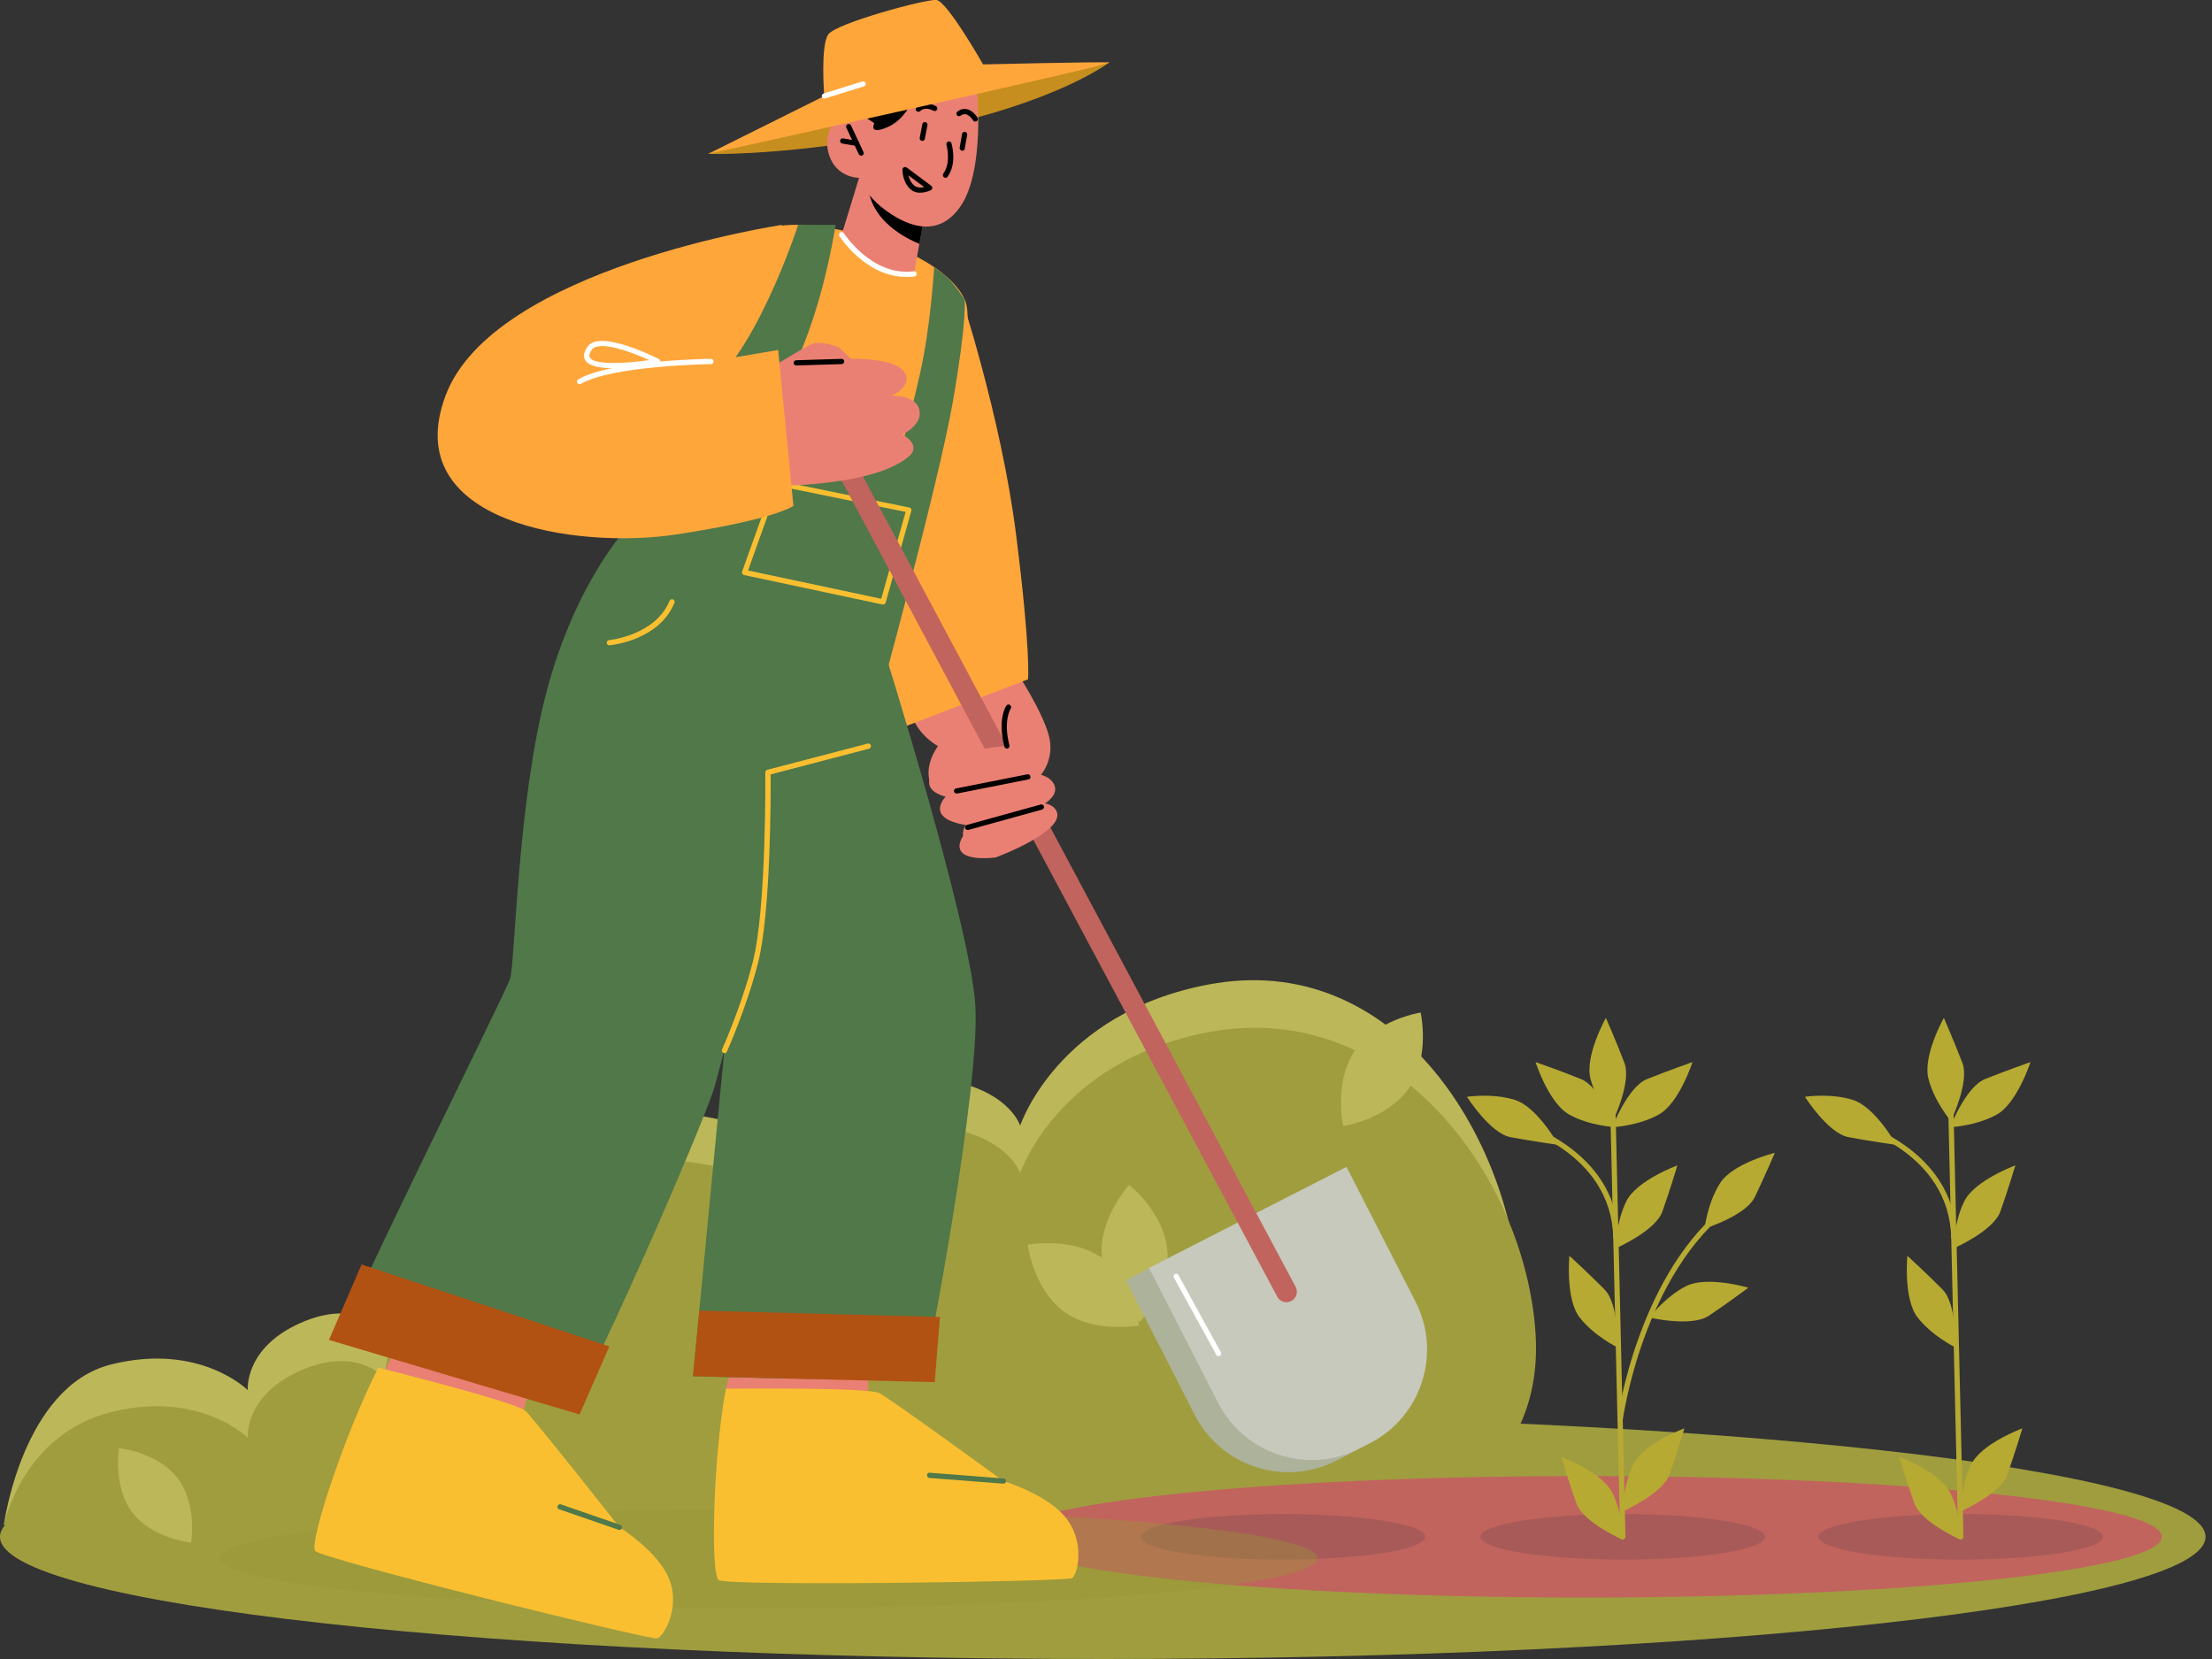 <svg width="160" height="120" viewBox="0 0 160 120" fill="none" xmlns="http://www.w3.org/2000/svg">
<rect x="0" y="0" width="160" height="120" fill="#333333" stroke="none"/>
<path d="M0.28 110.291C0.28 110.291 1.618 100.295 8.045 98.692C14.473 97.089 17.921 100.552 17.921 100.552C17.921 100.552 17.641 97.512 21.724 95.698C25.807 93.883 27.796 96.204 27.796 96.204C27.796 96.204 28.514 86.11 39.199 81.958C49.883 77.807 58.737 83.546 58.737 83.546C58.737 83.546 61.769 77.437 67.335 77.966C72.9 78.495 73.792 81.421 73.792 81.421C73.792 81.421 76.476 73.278 87.403 71.214C100.756 68.688 109.112 81.913 109.913 93.248C110.715 104.582 101.089 106.843 101.089 106.843L0.28 110.291Z" fill="#BCB758"/>
<path d="M0.28 110.291C0.28 110.291 1.618 103.743 8.045 102.14C14.473 100.537 17.921 104 17.921 104C17.921 104 17.641 100.96 21.724 99.145C25.807 97.331 27.796 99.652 27.796 99.652C27.796 99.652 28.514 89.558 39.199 85.406C49.883 81.255 58.737 86.994 58.737 86.994C58.737 86.994 61.769 80.885 67.335 81.414C72.9 81.943 73.792 84.87 73.792 84.87C73.792 84.87 76.476 76.726 87.403 74.662C100.756 72.136 110.253 84.983 111.062 96.318C111.864 107.652 101.096 110.291 101.096 110.291H0.28Z" fill="#A09D3F"/>
<path d="M79.758 91.025C81.981 92.635 82.389 95.871 82.389 95.871C82.389 95.871 79.191 96.492 76.968 94.881C74.745 93.27 74.337 90.034 74.337 90.034C74.337 90.034 77.535 89.414 79.758 91.025Z" fill="#BCB758"/>
<path d="M84.439 90.473C84.658 93.21 82.457 95.614 82.457 95.614C82.457 95.614 79.909 93.58 79.698 90.843C79.478 88.106 81.679 85.701 81.679 85.701C81.679 85.701 84.227 87.735 84.439 90.473Z" fill="#BCB758"/>
<path d="M101.921 78.692C100.371 80.96 97.157 81.459 97.157 81.459C97.157 81.459 96.446 78.284 97.996 76.007C99.546 73.739 102.76 73.24 102.76 73.24C102.76 73.24 103.471 76.416 101.921 78.692Z" fill="#BCB758"/>
<path d="M79.766 120C123.819 120 159.531 116.042 159.531 111.161C159.531 106.279 123.819 102.321 79.766 102.321C35.712 102.321 0 106.279 0 111.161C0 116.042 35.712 120 79.766 120Z" fill="#A09D3F"/>
<path d="M114.578 115.554C137.66 115.554 156.37 113.587 156.37 111.161C156.37 108.734 137.66 106.767 114.578 106.767C91.497 106.767 72.786 108.734 72.786 111.161C72.786 113.587 91.497 115.554 114.578 115.554Z" fill="#C1645D"/>
<path d="M51.229 11.13C51.229 11.13 56.968 11.35 66.677 9.422C76.386 7.493 80.242 4.514 80.242 4.514L61.663 7.546L51.229 11.13Z" fill="#C68E1E"/>
<path d="M92.802 112.809C98.485 112.809 103.093 112.071 103.093 111.161C103.093 110.25 98.485 109.512 92.802 109.512C87.118 109.512 82.51 110.25 82.51 111.161C82.51 112.071 87.118 112.809 92.802 112.809Z" fill="#A85A58"/>
<path d="M81.43 92.599L95.712 85.287L100.702 95.033C102.617 98.775 101.136 103.365 97.394 105.28L96.667 105.653C92.924 107.568 88.335 106.087 86.419 102.345L81.43 92.599Z" fill="#ADB29A"/>
<path d="M83.114 91.716L97.396 84.404L102.386 94.151C104.301 97.893 102.82 102.482 99.078 104.398L98.351 104.77C94.609 106.686 90.019 105.205 88.103 101.462L83.114 91.716Z" fill="#C7C9BC"/>
<path d="M52.507 100.446L53.127 97.906H62.798V103.448L52.507 100.446Z" fill="#EA8073"/>
<path d="M27.176 100.446L28.953 96.9L38.994 97.906L37.467 103.448L27.176 100.446Z" fill="#EA8073"/>
<path d="M73.497 48.544C73.497 48.544 75.38 51.388 75.864 53.202C76.348 55.017 75.176 56.189 75.176 56.189C75.176 56.189 75.365 54.972 75.138 57.051C74.911 59.13 70.382 61.051 69.837 60.688C69.293 60.318 70.102 59.282 70.102 59.282C70.102 59.282 68.333 59.743 68.28 58.805C68.227 57.868 69.278 56.741 69.278 56.741C69.278 56.741 67.871 58.2 67.32 56.771C66.767 55.342 67.849 53.966 67.849 53.966C67.849 53.966 63.811 51.864 67.009 47.433C70.208 43.002 73.482 48.552 73.482 48.552L73.497 48.544Z" fill="#EA8073"/>
<g style="mix-blend-mode:multiply" opacity="0.38">
<path d="M55.599 116.302C77.524 116.302 95.297 114.698 95.297 112.718C95.297 110.739 77.524 109.134 55.599 109.134C33.675 109.134 15.902 110.739 15.902 112.718C15.902 114.698 33.675 116.302 55.599 116.302Z" fill="#969635"/>
</g>
<path d="M69.376 20.983C69.376 20.983 72.416 30.11 73.497 38.677C74.578 47.244 74.359 49.134 74.359 49.134L64.839 52.786L62.291 44.529L69.376 20.975V20.983Z" fill="#FFA63B"/>
<path d="M46.699 34.178C46.094 33.671 53.709 16.922 56.174 16.386C59.395 15.682 68.098 18.034 69.777 21.656C71.463 25.278 62.571 47.788 62.571 47.788L45.467 42.578L46.692 34.178H46.699Z" fill="#FFA63B"/>
<path d="M45.474 38.042C45.474 38.042 41.679 41.951 39.539 50.011C37.399 58.079 37.27 69.671 36.892 70.805C36.514 71.939 24.726 95.539 24.975 96.045C25.225 96.552 40.431 101.8 41.187 101.8C41.943 101.8 51.047 81.013 51.72 78.495L52.393 75.977L50.125 99.546C50.125 99.546 66.601 100.053 66.805 99.546C67.01 99.04 70.934 78.624 70.548 72.703C70.163 66.783 63.879 46.798 63.879 46.798L45.474 38.049V38.042Z" fill="#507849"/>
<path d="M27.365 98.926C27.365 98.926 37.346 101.422 38.004 102.049C38.662 102.677 44.809 110.473 44.809 110.473C44.809 110.473 47.675 112.25 48.439 114.299C49.195 116.348 48.008 118.359 47.546 118.51C47.085 118.662 23.236 112.771 22.79 112.174C22.344 111.577 25.013 103.493 27.372 98.926H27.365Z" fill="#F9BF30"/>
<path d="M52.507 100.446C52.507 100.446 62.79 100.333 63.607 100.764C64.424 101.195 72.582 107.13 72.582 107.13C72.582 107.13 75.849 108.113 77.172 109.883C78.495 111.652 77.943 113.883 77.55 114.147C77.157 114.412 52.59 114.752 51.985 114.291C51.38 113.83 51.577 105.414 52.507 100.446Z" fill="#F9BF30"/>
<path d="M62.14 12.862L60.877 16.983C60.877 16.983 61.255 18.397 63.607 19.327C65.361 20.023 66.11 19.811 66.11 19.811L66.495 17.648L66.873 15.539L62.813 13.248L62.132 12.862H62.14Z" fill="#EA8073"/>
<path d="M62.82 13.24C62.798 13.354 62.798 13.505 62.82 13.671C63.115 16.015 65.497 17.225 66.503 17.641L66.881 15.531L62.82 13.24Z" fill="black"/>
<path d="M70.669 6.42C70.669 6.42 71.251 12.249 69.52 14.858C67.788 17.467 65.323 16.174 63.932 15.115C62.548 14.057 62.132 12.862 62.132 12.862C62.132 12.862 60.514 12.885 59.97 11.214C59.433 9.543 60.537 8.174 61.49 8.083C62.442 7.992 63.236 8.915 63.236 8.915L62.941 7.176C62.941 7.176 68.65 0.688 70.669 6.42Z" fill="#EA8073"/>
<path d="M68.393 12.862C68.355 12.862 68.318 12.847 68.28 12.824C68.197 12.764 68.174 12.643 68.234 12.559C68.824 11.728 68.461 10.488 68.461 10.473C68.431 10.374 68.492 10.268 68.59 10.238C68.696 10.208 68.794 10.268 68.824 10.367C68.839 10.427 69.248 11.796 68.544 12.779C68.507 12.832 68.454 12.862 68.393 12.862Z" fill="black"/>
<path d="M62.291 11.259C62.223 11.259 62.155 11.221 62.117 11.153L61.217 9.233C61.172 9.142 61.217 9.028 61.308 8.983C61.399 8.938 61.512 8.983 61.558 9.074L62.458 11.002C62.503 11.093 62.458 11.206 62.367 11.251C62.344 11.267 62.314 11.267 62.283 11.267L62.291 11.259Z" fill="black"/>
<path d="M61.958 10.556L60.922 10.382C60.817 10.367 60.749 10.268 60.771 10.162C60.786 10.057 60.885 9.989 60.991 10.011L61.996 10.185C62.102 10.2 62.17 10.299 62.148 10.405C62.132 10.495 62.049 10.563 61.958 10.563V10.556Z" fill="black"/>
<path d="M66.571 13.943C66.314 13.943 66.042 13.875 65.807 13.641C65.255 13.089 65.278 12.295 65.278 12.265C65.278 12.197 65.323 12.129 65.384 12.098C65.444 12.068 65.52 12.076 65.58 12.113L67.357 13.437C67.41 13.475 67.441 13.543 67.433 13.603C67.433 13.671 67.388 13.724 67.335 13.754C67.312 13.769 66.972 13.936 66.579 13.936L66.571 13.943ZM65.709 12.688C65.762 12.907 65.868 13.172 66.079 13.376C66.299 13.595 66.616 13.588 66.851 13.535L65.716 12.688H65.709Z" fill="black"/>
<path d="M66.715 10.2C66.579 10.178 66.51 10.079 66.525 9.974L66.715 8.983C66.737 8.877 66.828 8.809 66.934 8.832C67.04 8.854 67.1 8.953 67.085 9.051L66.896 10.042C66.881 10.132 66.798 10.193 66.707 10.193L66.715 10.2Z" fill="black"/>
<path d="M69.603 10.904C69.467 10.881 69.399 10.783 69.414 10.684L69.588 9.694C69.603 9.588 69.694 9.52 69.807 9.543C69.913 9.558 69.981 9.656 69.958 9.762L69.784 10.752C69.769 10.843 69.686 10.911 69.596 10.911L69.603 10.904Z" fill="black"/>
<path d="M66.427 8.083C66.382 8.083 66.329 8.068 66.291 8.03C66.216 7.955 66.223 7.834 66.291 7.766C66.866 7.198 67.675 7.66 67.705 7.682C67.796 7.735 67.826 7.849 67.773 7.94C67.72 8.03 67.607 8.06 67.516 8.008C67.493 7.992 66.926 7.675 66.556 8.038C66.518 8.076 66.473 8.091 66.427 8.091V8.083Z" fill="black"/>
<path d="M70.548 8.794C70.48 8.794 70.42 8.764 70.382 8.703C70.321 8.597 70.102 8.31 69.853 8.265C69.732 8.242 69.611 8.272 69.482 8.37C69.399 8.431 69.278 8.416 69.217 8.333C69.157 8.25 69.172 8.129 69.255 8.068C69.467 7.902 69.694 7.849 69.928 7.894C70.397 7.985 70.692 8.491 70.707 8.514C70.76 8.605 70.73 8.718 70.639 8.771C70.609 8.786 70.579 8.794 70.541 8.794H70.548Z" fill="black"/>
<path d="M63.244 8.915C63.244 8.915 62.783 9.784 64.151 9.217C65.52 8.643 65.898 7.357 66.896 5.958C67.894 4.56 69.391 3.871 70.034 5.149L70.669 6.427L69.384 2.495C69.384 2.495 67.138 0.174 63.72 1.822C59.811 3.705 60.393 5.679 60.393 5.679C60.393 5.679 59.766 6.987 59.796 7.841C59.819 8.696 60.204 8.809 60.204 8.809C60.204 8.809 61.399 7.478 63.244 8.922V8.915Z" fill="black"/>
<path d="M60.461 16.265H57.732C57.732 16.265 54.412 26.533 50.374 28.635C46.344 30.737 45.474 38.042 45.474 38.042L57.732 46.314L63.297 51.713C63.297 51.713 67.879 35.07 68.93 29.013C69.981 22.949 69.769 21.656 69.769 21.656C69.769 21.656 68.93 20.34 68.249 19.841L67.569 19.335C67.569 19.335 67.32 23.675 66.525 27.123C65.739 30.571 65.285 32.03 65.285 32.03L56.242 28.718C56.242 28.718 58.979 24.983 60.446 16.265H60.461Z" fill="#507849"/>
<path d="M63.879 43.728C63.879 43.728 63.856 43.728 63.841 43.728L53.822 41.595C53.769 41.58 53.724 41.55 53.694 41.505C53.663 41.459 53.663 41.399 53.679 41.346L55.992 34.881C56.023 34.79 56.113 34.737 56.212 34.76L65.777 36.711C65.83 36.718 65.875 36.756 65.898 36.794C65.928 36.839 65.936 36.892 65.921 36.945L64.061 43.592C64.038 43.675 63.962 43.728 63.879 43.728ZM54.11 41.263L63.743 43.312L65.505 37.028L56.295 35.153L54.11 41.263Z" fill="#F9BF30"/>
<path d="M93.051 94.193C92.779 94.193 92.522 94.049 92.386 93.792L59.176 31.584C58.979 31.214 59.115 30.76 59.486 30.563C59.856 30.367 60.31 30.503 60.507 30.873L93.716 93.081C93.913 93.452 93.777 93.906 93.406 94.102C93.293 94.163 93.172 94.193 93.051 94.193Z" fill="#C1645D"/>
<path d="M53.127 28.302C53.127 28.302 58.11 25.051 58.836 24.847C59.561 24.643 60.688 25.134 60.688 25.134L61.55 25.943C61.55 25.943 64.718 25.875 65.406 26.904C66.094 27.932 64.492 28.628 64.492 28.628C64.492 28.628 66.268 28.544 66.503 29.656C66.745 30.767 65.263 31.425 65.263 31.425C65.263 31.425 66.752 32.174 65.709 33.044C62.813 35.456 54.427 35.145 54.427 35.145L53.111 28.31L53.127 28.302Z" fill="#EA8073"/>
<path d="M56.56 16.265C56.56 16.265 35.66 19.403 32.227 28.62C28.786 37.83 41.732 39.758 48.945 38.654C56.151 37.558 57.391 36.59 57.391 36.59L56.287 25.316L51.433 26.14L56.567 16.265H56.56Z" fill="#FFA63B"/>
<path d="M72.582 107.319L67.229 106.904C67.123 106.896 67.047 106.805 67.055 106.699C67.055 106.594 67.13 106.51 67.259 106.526L72.597 106.941C72.703 106.949 72.779 107.04 72.771 107.146C72.771 107.244 72.68 107.319 72.582 107.319Z" fill="#507849"/>
<path d="M44.801 110.662C44.801 110.662 44.764 110.662 44.741 110.654L40.446 109.172C40.348 109.142 40.295 109.028 40.333 108.93C40.37 108.832 40.476 108.779 40.575 108.817L44.87 110.299C44.968 110.329 45.021 110.442 44.983 110.541C44.953 110.616 44.885 110.669 44.801 110.669V110.662Z" fill="#507849"/>
<path d="M69.981 57.868C69.981 57.868 66.42 57.777 67.365 56.06C68.302 54.344 74.616 53.006 75.463 54.851C76.31 56.696 69.981 57.875 69.981 57.875V57.868Z" fill="#EA8073"/>
<path d="M70.767 59.766C70.767 59.766 67.206 59.675 68.151 57.958C69.089 56.242 75.403 54.904 76.249 56.749C77.096 58.594 70.767 59.773 70.767 59.773V59.766Z" fill="#EA8073"/>
<path d="M72.03 62.019C72.03 62.019 68.907 62.473 69.475 60.832C70.034 59.191 75.335 57.074 76.355 58.556C77.376 60.038 72.03 62.019 72.03 62.019Z" fill="#EA8073"/>
<path d="M65.55 20.03C62.639 20.03 60.801 17.202 60.718 17.081C60.665 16.991 60.688 16.877 60.779 16.817C60.87 16.756 60.983 16.786 61.044 16.877C61.066 16.907 63.085 20.015 66.094 19.622C66.193 19.607 66.291 19.682 66.306 19.788C66.321 19.894 66.246 19.985 66.14 20C65.936 20.023 65.739 20.038 65.55 20.038V20.03Z" fill="white"/>
<path d="M41.921 27.788C41.853 27.788 41.792 27.758 41.754 27.698C41.701 27.607 41.732 27.493 41.822 27.44C44.219 26.057 51.13 25.958 51.425 25.958C51.531 25.958 51.614 26.042 51.614 26.147C51.614 26.253 51.531 26.337 51.425 26.337C51.357 26.337 44.325 26.435 42.011 27.766C41.981 27.781 41.951 27.788 41.921 27.788Z" fill="white"/>
<path d="M44.454 26.639C43.486 26.639 42.616 26.503 42.344 26.072C42.17 25.8 42.223 25.459 42.503 25.066C43.357 23.849 47.229 25.747 47.667 25.974C47.743 26.011 47.781 26.087 47.766 26.17C47.751 26.253 47.69 26.314 47.614 26.329C47.176 26.404 45.732 26.639 44.454 26.639ZM43.531 25.036C43.191 25.036 42.941 25.111 42.813 25.285C42.631 25.543 42.586 25.739 42.669 25.868C43.017 26.42 45.285 26.291 46.964 26.049C45.845 25.535 44.416 25.028 43.539 25.028L43.531 25.036Z" fill="white"/>
<path d="M44.076 46.677C43.977 46.677 43.894 46.601 43.887 46.503C43.879 46.397 43.955 46.306 44.06 46.299C44.091 46.299 47.395 45.966 48.431 43.463C48.469 43.365 48.582 43.319 48.681 43.357C48.779 43.395 48.824 43.508 48.786 43.607C47.667 46.321 44.242 46.662 44.098 46.677H44.083H44.076Z" fill="#F9BF30"/>
<path d="M52.393 76.166C52.393 76.166 52.34 76.166 52.318 76.151C52.219 76.106 52.181 75.992 52.227 75.902C52.242 75.871 53.618 72.824 54.45 69.588C55.448 65.709 55.357 55.962 55.357 55.864C55.357 55.781 55.418 55.697 55.501 55.682L62.76 53.785C62.866 53.754 62.964 53.822 62.994 53.921C63.017 54.019 62.964 54.125 62.858 54.155L55.743 56.015C55.751 57.3 55.773 65.981 54.82 69.694C53.974 72.968 52.59 76.038 52.575 76.076C52.544 76.144 52.476 76.189 52.401 76.189L52.393 76.166Z" fill="#F9BF30"/>
<path d="M50.586 94.798L67.992 95.259L67.614 99.977L50.125 99.546L50.586 94.798Z" fill="#B25212"/>
<path d="M26.155 91.463L23.796 96.922L41.921 102.314L44.076 97.391L26.155 91.463Z" fill="#B25212"/>
<path d="M57.596 26.435C57.497 26.435 57.406 26.352 57.406 26.253C57.406 26.147 57.482 26.064 57.588 26.057L60.87 25.958C60.975 25.951 61.059 26.034 61.066 26.14C61.066 26.246 60.991 26.329 60.885 26.337L57.603 26.435H57.596Z" fill="black"/>
<path d="M69.195 57.399C69.104 57.399 69.028 57.338 69.006 57.248C68.983 57.142 69.051 57.044 69.157 57.028L74.314 56.008C74.42 55.985 74.518 56.053 74.533 56.159C74.556 56.265 74.488 56.363 74.382 56.378L69.225 57.399C69.225 57.399 69.202 57.399 69.187 57.399H69.195Z" fill="black"/>
<path d="M69.996 60.038C69.913 60.038 69.837 59.985 69.815 59.902C69.784 59.803 69.845 59.697 69.943 59.667L75.274 58.193C75.38 58.163 75.478 58.223 75.508 58.321C75.539 58.42 75.478 58.526 75.38 58.556L70.049 60.03C70.049 60.03 70.019 60.03 69.996 60.03V60.038Z" fill="black"/>
<path d="M72.832 54.147C72.749 54.147 72.673 54.094 72.65 54.004C72.136 52.023 72.764 51.078 72.794 51.04C72.854 50.956 72.968 50.934 73.059 50.994C73.142 51.055 73.165 51.168 73.104 51.259C73.096 51.274 72.552 52.121 73.013 53.913C73.036 54.011 72.975 54.117 72.877 54.147C72.862 54.147 72.847 54.147 72.832 54.147Z" fill="black"/>
<path d="M88.144 98.094C88.076 98.094 88.015 98.057 87.977 97.996L84.907 92.408C84.854 92.318 84.892 92.204 84.983 92.151C85.074 92.098 85.187 92.136 85.24 92.227L88.31 97.815C88.363 97.906 88.325 98.019 88.234 98.072C88.204 98.087 88.174 98.094 88.144 98.094Z" fill="white"/>
<path d="M51.229 11.13C51.229 11.13 81.021 4.567 80.242 4.514C79.471 4.461 71.108 4.658 71.108 4.658C71.108 4.658 68.507 0.083 67.735 -1.15668e-05C66.972 -0.083 60.522 1.671 59.924 2.473C59.327 3.274 59.622 6.949 59.622 6.949L51.221 11.13H51.229Z" fill="#FFA63B"/>
<path d="M59.63 7.138C59.546 7.138 59.471 7.085 59.448 7.002C59.418 6.904 59.471 6.798 59.569 6.767L62.382 5.89C62.48 5.86 62.586 5.913 62.616 6.011C62.647 6.11 62.594 6.215 62.495 6.246L59.682 7.123C59.682 7.123 59.645 7.13 59.63 7.13V7.138Z" fill="white"/>
<path d="M117.384 112.809C123.067 112.809 127.675 112.071 127.675 111.161C127.675 110.25 123.067 109.512 117.384 109.512C111.7 109.512 107.093 110.25 107.093 111.161C107.093 112.071 111.7 112.809 117.384 112.809Z" fill="#A85A58"/>
<path d="M117.384 111.35C117.278 111.35 117.195 111.267 117.195 111.168L116.423 78.004C116.423 77.898 116.507 77.815 116.605 77.807C116.711 77.807 116.794 77.89 116.802 77.989L117.573 111.153C117.573 111.259 117.49 111.342 117.391 111.35H117.384Z" fill="#B7AA32"/>
<path d="M117.187 102.881C117.059 102.866 116.983 102.767 116.998 102.669C117.013 102.563 118.488 91.864 125.195 86.919C125.278 86.858 125.399 86.873 125.459 86.957C125.52 87.04 125.505 87.161 125.422 87.221C118.843 92.076 117.391 102.616 117.376 102.722C117.361 102.82 117.285 102.888 117.187 102.888V102.881Z" fill="#B7AA32"/>
<path d="M116.877 89.686C116.771 89.686 116.688 89.603 116.688 89.505C116.544 83.342 109.701 81.467 109.633 81.452C109.535 81.421 109.474 81.323 109.497 81.217C109.527 81.119 109.626 81.051 109.732 81.081C109.8 81.096 116.922 83.04 117.074 89.49C117.074 89.596 116.991 89.679 116.892 89.686H116.877Z" fill="#B7AA32"/>
<path d="M117.384 111.38C117.384 111.38 114.518 110.132 114.019 108.726C113.512 107.319 112.93 105.384 112.93 105.384C112.93 105.384 115.871 106.457 116.628 107.985C117.384 109.512 117.391 111.38 117.391 111.38H117.384Z" fill="#B7AA32"/>
<path d="M117.384 109.316C117.384 109.316 120.25 108.068 120.749 106.662C121.255 105.255 121.837 103.319 121.837 103.319C121.837 103.319 118.896 104.393 118.14 105.921C117.384 107.448 117.376 109.316 117.376 109.316H117.384Z" fill="#B7AA32"/>
<path d="M116.877 81.535C116.877 81.535 115.75 78.624 114.367 78.057C112.983 77.49 111.07 76.824 111.07 76.824C111.07 76.824 112.023 79.803 113.52 80.628C115.017 81.452 116.877 81.535 116.877 81.535Z" fill="#B7AA32"/>
<path d="M116.612 81.535C116.612 81.535 117.739 78.624 119.123 78.057C120.514 77.497 122.42 76.824 122.42 76.824C122.42 76.824 121.467 79.803 119.97 80.628C118.473 81.452 116.612 81.535 116.612 81.535Z" fill="#B7AA32"/>
<path d="M116.665 81.081C116.665 81.081 118.034 78.276 117.497 76.877C116.968 75.478 116.159 73.626 116.159 73.626C116.159 73.626 114.624 76.355 115.04 78.011C115.456 79.667 116.665 81.089 116.665 81.089V81.081Z" fill="#B7AA32"/>
<path d="M116.877 90.291C116.877 90.291 119.743 89.043 120.242 87.637C120.749 86.231 121.331 84.295 121.331 84.295C121.331 84.295 118.389 85.369 117.633 86.896C116.877 88.423 116.87 90.291 116.87 90.291H116.877Z" fill="#B7AA32"/>
<path d="M116.991 97.459C116.991 97.459 117.112 94.337 116.061 93.27C115.009 92.204 113.52 90.835 113.52 90.835C113.52 90.835 113.217 93.951 114.261 95.297C115.312 96.643 116.991 97.459 116.991 97.459Z" fill="#B7AA32"/>
<path d="M119.312 95.304C119.312 95.304 122.352 96.007 123.599 95.176C124.847 94.344 126.465 93.142 126.465 93.142C126.465 93.142 123.463 92.257 121.943 93.036C120.423 93.815 119.312 95.304 119.312 95.304Z" fill="#B7AA32"/>
<path d="M123.289 88.87C123.289 88.87 126.268 87.939 126.926 86.594C127.577 85.248 128.378 83.388 128.378 83.388C128.378 83.388 125.338 84.136 124.423 85.573C123.501 87.009 123.297 88.862 123.297 88.862L123.289 88.87Z" fill="#B7AA32"/>
<path d="M106.11 79.335C106.11 79.335 107.781 81.974 109.255 82.253C110.73 82.533 112.726 82.813 112.726 82.813C112.726 82.813 111.206 80.076 109.58 79.561C107.955 79.047 106.11 79.335 106.11 79.335Z" fill="#B7AA32"/>
<path d="M141.83 112.809C147.513 112.809 152.121 112.071 152.121 111.161C152.121 110.25 147.513 109.512 141.83 109.512C136.146 109.512 131.539 110.25 131.539 111.161C131.539 112.071 136.146 112.809 141.83 112.809Z" fill="#A85A58"/>
<path d="M141.83 111.35C141.724 111.35 141.641 111.267 141.641 111.168L140.87 78.004C140.87 77.898 140.953 77.815 141.051 77.807C141.157 77.807 141.24 77.89 141.248 77.989L142.019 111.153C142.019 111.259 141.936 111.342 141.837 111.35H141.83Z" fill="#B7AA32"/>
<path d="M141.323 89.686C141.217 89.686 141.134 89.603 141.134 89.505C140.991 83.342 134.147 81.467 134.079 81.452C133.981 81.421 133.921 81.323 133.943 81.217C133.974 81.119 134.072 81.051 134.178 81.081C134.246 81.096 141.369 83.04 141.52 89.49C141.52 89.596 141.437 89.679 141.338 89.686H141.323Z" fill="#B7AA32"/>
<path d="M141.83 111.38C141.83 111.38 138.964 110.132 138.465 108.726C137.958 107.319 137.376 105.384 137.376 105.384C137.376 105.384 140.318 106.457 141.074 107.985C141.83 109.512 141.837 111.38 141.837 111.38H141.83Z" fill="#B7AA32"/>
<path d="M141.83 109.316C141.83 109.316 144.696 108.068 145.195 106.662C145.701 105.255 146.284 103.319 146.284 103.319C146.284 103.319 143.342 104.393 142.586 105.921C141.83 107.448 141.822 109.316 141.822 109.316H141.83Z" fill="#B7AA32"/>
<path d="M141.059 81.535C141.059 81.535 142.185 78.624 143.569 78.057C144.96 77.497 146.866 76.824 146.866 76.824C146.866 76.824 145.913 79.803 144.416 80.628C142.919 81.452 141.059 81.535 141.059 81.535Z" fill="#B7AA32"/>
<path d="M141.112 81.081C141.112 81.081 142.48 78.276 141.943 76.877C141.406 75.478 140.605 73.626 140.605 73.626C140.605 73.626 139.07 76.355 139.486 78.011C139.902 79.667 141.112 81.089 141.112 81.089V81.081Z" fill="#B7AA32"/>
<path d="M141.323 90.291C141.323 90.291 144.189 89.043 144.688 87.637C145.195 86.231 145.777 84.295 145.777 84.295C145.777 84.295 142.836 85.369 142.079 86.896C141.323 88.423 141.316 90.291 141.316 90.291H141.323Z" fill="#B7AA32"/>
<path d="M141.437 97.459C141.437 97.459 141.558 94.337 140.507 93.27C139.456 92.204 137.966 90.835 137.966 90.835C137.966 90.835 137.664 93.951 138.707 95.297C139.758 96.643 141.437 97.459 141.437 97.459Z" fill="#B7AA32"/>
<path d="M130.556 79.335C130.556 79.335 132.227 81.974 133.701 82.253C135.176 82.533 137.172 82.813 137.172 82.813C137.172 82.813 135.652 80.076 134.026 79.561C132.401 79.047 130.556 79.335 130.556 79.335Z" fill="#B7AA32"/>
<path d="M12.847 106.919C14.291 108.809 13.822 111.584 13.822 111.584C13.822 111.584 11.017 111.297 9.58 109.414C8.144 107.531 8.605 104.749 8.605 104.749C8.605 104.749 11.41 105.036 12.847 106.919Z" fill="#BCB758"/>
</svg>
